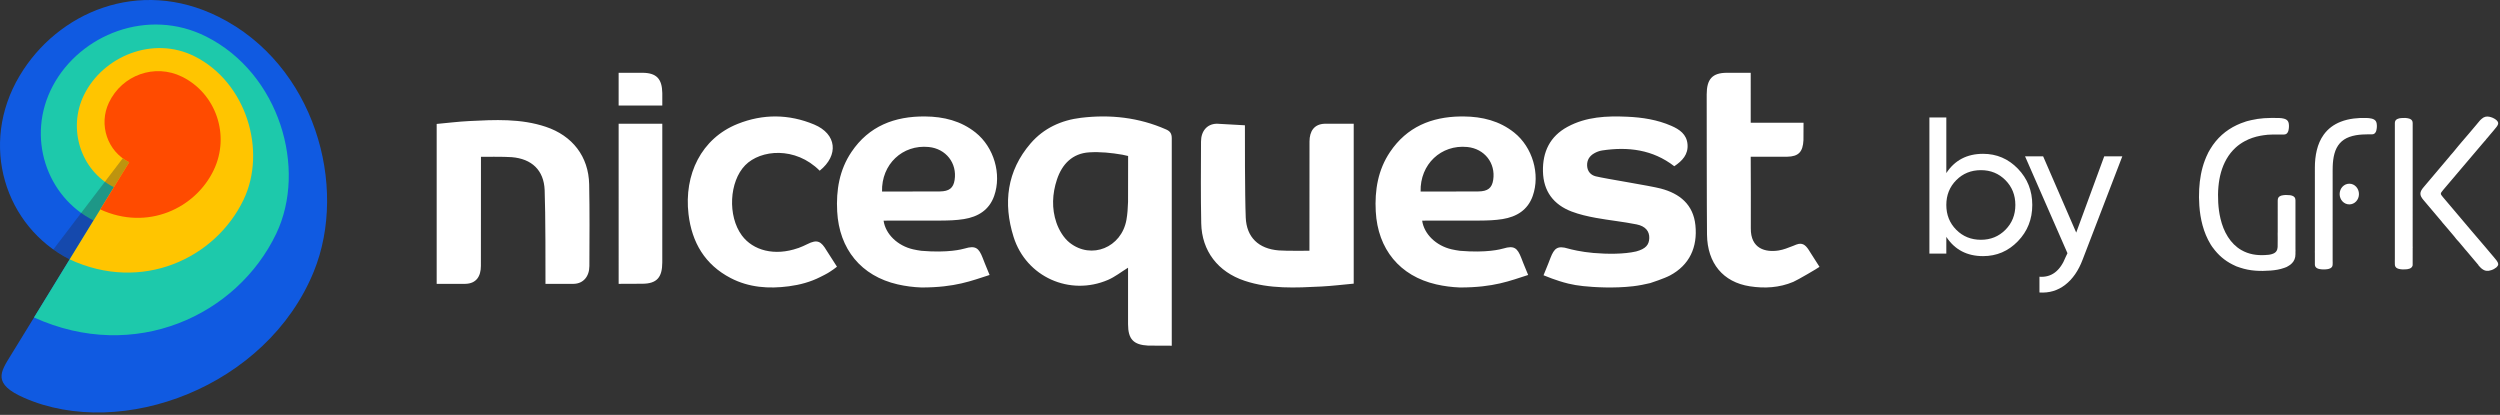 <?xml version="1.0" encoding="UTF-8"?>
<svg width="687px" height="114px" viewBox="0 0 687 114" version="1.1" xmlns="http://www.w3.org/2000/svg" xmlns:xlink="http://www.w3.org/1999/xlink">
    <rect x="0" y="0" width="687" height="114" fill="#333333" stroke="none"/>
    <!-- Generator: Sketch 57.1 (83088) - https://sketch.com -->
    <title>Nicequest Logo / Horizontal / *Main Dark BG by GFK@1,5x</title>
    <desc>Created with Sketch.</desc>
    <g id="Page-1" stroke="none" stroke-width="1" fill="none" fill-rule="evenodd">
        <g id="Nicequest-Logo-/-Horizontal-/-*Main-Dark-BG-by-GFK">
            <g id="Nicequest-Logo-/-Symbol-/-*Main" stroke-width="1">
                <g id="logo">
                    <path d="M5.395,20.817 C-5.904,39.774 1.435,62.292 19.132,71.272 C19.106,71.319 9.228,87.517 3.008,97.574 C0.113,102.259 -2.163,105.467 6.666,109.339 C33.43,121.077 73.326,106.334 86.238,74.604 C95.772,51.177 86.493,17.761 60.036,4.603 C38.108,-6.302 15.779,3.398 5.395,20.817 Z" id="blue" fill="#105AE1"></path>
                    <path d="M14.521,23.592 C7.049,37.637 12.883,54.146 25.695,60.57 C25.146,61.47 17.753,73.523 9.343,87.239 C37.044,99.817 65.178,86.667 75.91,64.208 C84.436,46.366 76.832,20.187 56.641,10.04 C40.632,1.995 22.028,9.478 14.521,23.592 Z" id="green" fill="#1DC9AB"></path>
                    <path d="M23.083,26.087 C18.529,35.361 22.163,46.867 31.293,51.444 C31.293,51.444 24.333,62.793 19.132,71.272 C38.998,80.537 59.186,71.015 66.916,54.916 C73.365,41.483 67.728,22.626 53.461,15.474 C42.047,9.753 28.305,15.453 23.083,26.087 Z" id="yellow" fill="#FFC500"></path>
                    <path d="M35.513,44.58 C34.887,44.272 34.266,43.884 33.734,43.497 L14.669,68.54 C15.442,69.114 17.388,70.398 19.132,71.272 L35.513,44.58 Z" id="shadow" fill="#222432" opacity="0.3"></path>
                    <path d="M50.036,21.09 C42.56,17.394 33.56,20.574 29.933,28.194 C27.032,34.29 29.529,41.629 35.509,44.586 C35.509,44.586 27.614,57.449 27.552,57.549 C40.561,63.529 53.733,57.238 58.747,46.703 C63.281,37.178 59.38,25.71 50.036,21.09" id="orange" fill="#FF4B00" fill-rule="nonzero"></path>
                </g>
            </g>
            <g id="Nicequest-Logo-/-Logotype" transform="translate(120, 20)" fill="#FFFFFF">
                <path d="M200.455,15.577 C201.569,16.069 202.004,16.727 202,18.021 C201.991,21.688 202,75 202,75 C202,75 195.793,74.987 195.522,74.972 C191.483,74.768 189.992,73.205 189.989,69.098 C189.986,63.92 189.988,58.742 189.988,53.564 C188.059,54.761 186.386,56.09 184.496,56.906 C173.974,61.439 161.979,56.103 158.528,45.09 C155.623,35.821 156.688,26.97 163.215,19.401 C166.831,15.211 171.656,13.015 177.084,12.368 C185.129,11.41 192.959,12.269 200.455,15.577 Z M282.236,12.002 L282.236,12.002 C287.319,12.05 292.055,13.203 296.108,16.437 C301.129,20.444 303.311,27.842 301.196,33.843 C299.828,37.722 296.766,39.577 292.899,40.204 C290.824,40.539 288.688,40.603 286.576,40.613 C281.35,40.643 276.08,40.631 270.809,40.631 C271.322,44.298 274.622,47.539 278.936,48.519 C279.692,48.691 280.447,48.818 281.202,48.922 C288.565,49.54 292.366,48.504 293.137,48.283 C296.086,47.397 296.98,48.166 298.03,50.834 C298.048,50.877 298.972,53.314 299.94,55.564 C294.925,57.153 290.558,59 281.202,59 C279.019,58.918 276.835,58.645 274.659,58.143 C264.656,55.845 258.607,48.463 258.056,38.092 C257.748,32.265 258.66,26.696 261.978,21.767 C266.612,14.88 273.358,12.118 281.358,12.004 L281.796,12 Z M133.796,12 L134.236,12.002 C139.319,12.05 144.055,13.203 148.108,16.437 C153.129,20.444 155.311,27.842 153.196,33.843 C151.828,37.722 148.767,39.577 144.899,40.204 C142.824,40.539 140.688,40.603 138.576,40.613 C133.349,40.643 128.08,40.631 122.808,40.631 C123.323,44.298 126.622,47.539 130.936,48.519 C131.691,48.691 132.447,48.818 133.201,48.922 C140.564,49.54 144.365,48.504 145.137,48.283 C148.086,47.397 148.979,48.166 150.029,50.834 C150.048,50.877 150.973,53.314 151.94,55.564 C146.925,57.153 142.558,59 133.201,59 C131.018,58.918 128.836,58.645 126.658,58.143 C116.656,55.845 110.606,48.463 110.057,38.092 C109.747,32.265 110.659,26.696 113.977,21.767 C118.781,14.629 125.852,11.923 134.236,12.002 Z M103.737,14.219 C109.918,16.805 110.568,22.642 105.251,26.909 C98.555,20.196 89.015,21.089 84.786,25.403 C80.389,29.886 79.898,39.358 83.873,44.714 C86.932,48.835 92.852,50.441 99.289,48.184 L99.326,48.178 L99.363,48.172 C100.176,47.877 101.176,47.433 101.83,47.1 C104.621,45.677 105.647,46.308 107.159,48.858 C107.166,48.857 108.458,50.87 109.736,52.878 L110,53.293 C109.382,53.796 108.743,54.238 108.096,54.653 C107.568,55.06 105.499,56.091 105.419,56.118 C102.714,57.49 99.805,58.274 96.769,58.673 C91.257,59.397 85.828,59.034 80.778,56.405 C73.745,52.744 70.122,46.671 69.203,38.843 C67.928,27.98 72.697,18.045 82.717,14.044 C89.665,11.269 96.783,11.312 103.737,14.219 Z M327.155,12.076 C331.331,12.26 335.439,12.895 339.305,14.588 C341.528,15.562 343.486,16.896 343.727,19.607 C343.979,22.442 342.305,24.202 340.09,25.681 C334.168,21.099 327.407,20.267 320.251,21.348 C319.497,21.461 318.728,21.758 318.065,22.142 C316.78,22.886 316.064,24.005 316.142,25.575 C316.222,27.146 317.205,28.134 318.506,28.453 C321.303,29.139 333.331,31.012 336.405,31.822 C341.578,33.186 345.319,36.192 345.9,41.893 C346.516,47.923 344.288,52.827 338.916,55.695 C337.331,56.541 333.593,57.759 333.477,57.792 C332.029,58.138 330.43,58.465 328.787,58.657 C323.526,59.271 317.978,58.934 315.042,58.62 C313.598,58.465 312.23,58.244 310.963,57.932 C307.44,57.063 304.844,55.882 304.16,55.645 C305.126,53.378 306.047,50.924 306.066,50.88 C307.114,48.193 308.005,47.419 310.947,48.311 C311.717,48.535 314.49,49.222 317.867,49.515 C321.735,49.85 326.352,49.856 329.605,49.099 C332.266,48.386 333.166,47.264 333.221,45.423 C333.277,43.579 332.204,42.162 329.751,41.667 C326.035,40.917 322.245,40.549 318.515,39.864 C316.277,39.452 314.018,38.94 311.897,38.135 C306.897,36.231 304.126,32.538 304.005,27.117 C303.885,21.752 305.907,17.464 310.781,14.835 C315.918,12.065 321.51,11.825 327.155,12.076 Z M361.096,0 L361.095,13.723 L375.611,13.723 L375.611,13.781 C375.61,14.313 375.6,18.31 375.59,18.518 C375.43,21.757 374.238,23.003 371.137,23.067 L370.895,23.069 L361.096,23.069 L361.097,23.568 C361.103,26.957 361.169,38.863 361.122,42.718 C361.046,48.388 365.179,49.39 368.757,48.833 C370.095,48.624 371.382,48.093 372.785,47.551 C373.311,47.295 373.927,47.101 374.248,47.029 C375.606,46.789 376.387,47.546 377.409,49.267 C377.415,49.267 378.763,51.377 380,53.328 C379.57,53.686 373.938,56.976 372.8,57.457 C368.957,59.081 364.879,59.306 360.836,58.673 C353.491,57.528 349.196,52.327 349.086,44.511 C349.014,39.396 348.999,7.551 349,5.952 C349.004,1.793 350.5,0.003 354.558,0.002 C355.943,0.002 357.688,0.002 359.026,0.001 L361.096,0 Z M252,14 L252,57.943 C248.973,58.218 246.057,58.583 243.132,58.732 C236.034,59.092 228.929,59.463 222.019,57.158 C214.707,54.719 210.251,49 210.097,41.346 C209.945,33.865 210.009,26.38 210.039,18.897 C210.05,15.996 211.716,14.107 214.234,14.004 L214.452,14 L222.103,14.429 C222.098,17.285 222.079,33.622 222.329,39.776 C222.551,45.23 225.87,48.368 231.404,48.815 C233.375,48.975 239.543,48.907 239.822,48.904 L239.832,48.904 L239.833,46.357 C239.835,42.519 239.835,22.458 239.85,18.912 C239.861,15.999 241.157,14.104 244.032,14.004 L244.275,14 L252,14 Z M29.98,14.842 C37.293,17.281 41.749,23 41.903,30.654 C42.055,38.135 41.991,45.62 41.961,53.103 C41.95,56.004 40.284,57.893 37.766,57.996 L37.548,58 L29.895,58 L29.896,57.571 C29.901,54.715 29.921,38.378 29.671,32.224 C29.449,26.77 26.13,23.631 20.596,23.185 C18.625,23.026 12.457,23.093 12.178,23.096 L12.168,23.096 L12.167,25.643 C12.165,29.481 12.164,49.541 12.15,53.088 C12.139,56.001 10.843,57.896 7.968,57.996 L7.725,58 L0,58 L0,14.057 C3.027,13.782 5.942,13.417 8.868,13.269 C15.965,12.908 23.071,12.536 29.98,14.842 Z M61.999,14 L61.999,36.633 C61.998,43.621 61.997,48.542 61.995,51.396 L61.994,52.121 C61.991,56.212 60.513,57.975 56.471,57.972 L56.277,57.973 C55.18,57.977 50.005,58 50.005,58 L50.005,55.822 C50.005,51.465 50.004,40.574 50.002,23.148 L50.001,14 Z M179.305,21.865 C174.735,22.154 171.871,25.054 170.449,29.338 C169.151,33.249 168.97,37.322 170.304,41.195 C171.008,43.241 172.311,45.423 173.972,46.723 C179.946,51.394 188.183,48.021 189.545,40.414 C189.835,38.797 189.931,37.145 189.987,35.485 L189.988,34.778 C189.991,32.308 190.004,24.646 190.007,23.127 L190.007,22.864 C190.007,22.864 188.966,22.605 188.441,22.515 C185.385,21.991 182.326,21.674 179.305,21.865 Z M270.383,32.642 L273.676,32.641 C277.395,32.639 283.249,32.632 286.233,32.608 C288.888,32.587 289.989,31.635 290.328,29.456 C291.048,24.821 287.945,20.865 283.22,20.394 C276.037,19.678 270.192,25.122 270.383,32.642 Z M135.22,20.394 C128.036,19.678 122.191,25.122 122.384,32.642 C123.379,32.642 133.871,32.644 138.232,32.608 C140.887,32.587 141.989,31.635 142.328,29.456 C143.047,24.821 139.945,20.865 135.22,20.394 Z M51.319,0.001 C52.18,0.001 53.522,0.002 55.515,0.002 L56.486,0.002 C60.425,0.002 61.93,1.679 61.997,5.56 L61.999,5.822 L61.999,9 L50,9 L50,0 L51.319,0.001 Z" id="Nicequest"></path>
            </g>
            <g id="by-gfk" stroke-width="1" transform="translate(530, 32)">
                <g id="Group-12" transform="translate(134.106, 0)">
                    <g id="Group-5" transform="translate(0.999, 0)"></g>
                </g>
                <path d="M96.332,0.43 C96.778,0.44 97.22,0.495 97.654,0.611 C97.803,0.65 97.95,0.705 98.091,0.77 C98.571,0.989 98.859,1.381 98.948,1.927 C99.056,2.587 99.014,3.242 98.857,3.889 C98.839,3.964 98.815,4.038 98.788,4.11 C98.572,4.687 98.196,4.967 97.614,4.97 C96.523,4.975 95.433,4.972 94.342,4.978 C93.542,4.983 92.745,5.048 91.953,5.174 C91.921,5.181 91.889,5.188 91.856,5.194 C91.633,5.205 91.414,5.245 91.197,5.299 C89.665,5.58 88.198,6.063 86.808,6.825 C85.934,7.304 85.122,7.866 84.375,8.543 C83.376,9.451 82.537,10.504 81.853,11.698 C80.524,14.016 79.881,16.565 79.629,19.244 C79.49,20.716 79.483,22.191 79.567,23.667 C79.652,25.144 79.839,26.604 80.179,28.039 C80.607,29.85 81.251,31.564 82.244,33.114 C83.207,34.617 84.412,35.841 85.916,36.713 C86.914,37.291 87.976,37.672 89.093,37.891 C90.227,38.113 91.367,38.153 92.514,38.086 C92.555,38.099 92.595,38.097 92.633,38.075 C92.705,38.092 92.774,38.078 92.842,38.051 C93.482,38.045 94.106,37.933 94.703,37.687 C95.474,37.37 95.859,36.74 95.895,35.879 C95.925,35.143 95.912,34.406 95.913,33.669 C95.914,33.146 95.905,32.623 95.901,32.1 C95.906,31.974 95.915,31.848 95.915,31.723 C95.916,28.856 95.915,25.99 95.916,23.124 C95.916,22.395 96.163,22.022 96.793,21.789 C96.87,21.761 96.949,21.738 97.029,21.719 C97.766,21.543 98.51,21.563 99.254,21.637 C99.498,21.661 99.738,21.719 99.969,21.812 C100.553,22.049 100.785,22.399 100.793,23.068 L100.793,23.33 C100.793,27.702 100.793,32.074 100.794,36.446 C100.794,36.572 100.804,36.698 100.809,36.824 C100.776,37.152 100.8,37.482 100.794,37.811 C100.788,38.072 100.776,38.334 100.73,38.591 C100.561,39.529 100.06,40.226 99.345,40.769 C99.034,41.005 98.687,41.173 98.355,41.37 C98.142,41.452 97.93,41.536 97.716,41.613 C96.493,42.057 95.226,42.252 93.947,42.351 C92.531,42.462 91.114,42.489 89.696,42.374 C88.314,42.263 86.958,42.005 85.634,41.565 C85.27,41.445 84.909,41.315 84.547,41.19 C84.192,41.02 83.834,40.857 83.482,40.68 C81.329,39.601 79.531,38.05 78.082,36.036 C78.044,35.983 77.998,35.935 77.956,35.885 C77.845,35.677 77.712,35.485 77.57,35.3 C77.549,35.225 77.512,35.161 77.453,35.114 C76.48,33.51 75.772,31.778 75.27,29.948 C74.786,28.18 74.509,26.371 74.379,24.535 C74.27,23.012 74.249,21.488 74.334,19.963 C74.486,17.23 74.945,14.568 75.91,12.019 C76.158,11.361 76.442,10.721 76.754,10.094 C76.788,10.026 76.816,9.955 76.846,9.885 C77.027,9.573 77.205,9.258 77.39,8.949 C79.188,5.952 81.648,3.791 84.686,2.359 C85.425,2.011 86.181,1.71 86.957,1.469 C86.991,1.458 87.023,1.437 87.056,1.421 C87.056,1.421 87.082,1.424 87.082,1.424 L87.105,1.41 C87.202,1.39 87.3,1.375 87.386,1.317 C87.819,1.212 88.251,1.101 88.685,1.001 C89.832,0.735 90.992,0.571 92.162,0.484 C93.552,0.381 94.942,0.4 96.332,0.43 Z M154.058,0.08 C154.702,0.214 155.301,0.459 155.841,0.86 C156.015,0.989 156.17,1.139 156.299,1.318 C156.513,1.614 156.561,1.931 156.41,2.277 C156.313,2.5 156.184,2.7 156.04,2.889 C155.481,3.624 154.862,4.301 154.274,5.008 C154.05,5.277 153.827,5.546 153.603,5.815 C153.532,5.863 153.476,5.927 153.432,6.002 C153.32,6.136 153.194,6.256 153.106,6.412 C152.988,6.509 152.893,6.629 152.809,6.759 C152.727,6.823 152.655,6.897 152.61,6.996 C152.57,7.035 152.526,7.071 152.49,7.113 C151.472,8.311 150.454,9.51 149.436,10.709 C148.511,11.799 147.585,12.889 146.659,13.979 C144.912,16.038 143.164,18.097 141.418,20.157 C141.24,20.367 141.06,20.574 140.908,20.807 C140.695,21.134 140.689,21.314 140.904,21.632 C141.027,21.814 141.163,21.986 141.304,22.152 C142.264,23.289 143.228,24.422 144.189,25.558 C145.86,27.532 147.528,29.509 149.199,31.482 C149.725,32.103 150.26,32.717 150.788,33.336 C151.527,34.199 152.264,35.065 153.001,35.929 C153.514,36.537 154.029,37.143 154.539,37.753 C155.038,38.349 155.558,38.925 156.031,39.545 C156.282,39.874 156.497,40.222 156.513,40.667 L156.449,40.897 C156.423,40.914 156.409,40.939 156.401,40.967 L156.395,41.008 L156.375,41.023 C156.362,41.036 156.356,41.054 156.355,41.076 C156.26,41.189 156.165,41.303 156.07,41.416 C156.017,41.431 155.982,41.47 155.953,41.517 L155.305,41.948 C155.26,41.949 155.219,41.959 155.194,42.003 C155.151,42.008 155.109,42.014 155.082,42.055 C154.93,42.095 154.785,42.157 154.644,42.228 C154.39,42.292 154.136,42.355 153.881,42.418 C153.836,42.417 153.79,42.412 153.745,42.416 C153.259,42.467 152.805,42.363 152.381,42.102 C152.142,41.955 151.907,41.801 151.71,41.591 C151.503,41.373 151.298,41.154 151.092,40.936 C151.11,40.816 151.013,40.767 150.956,40.699 C150.176,39.772 149.394,38.846 148.61,37.923 C148.176,37.411 147.757,36.885 147.3,36.395 C147.244,36.32 147.191,36.241 147.13,36.17 C146.626,35.572 146.116,34.979 145.617,34.377 C145.399,34.115 145.139,33.899 144.935,33.624 C144.784,33.418 144.631,33.214 144.468,33.019 C143.847,32.28 143.225,31.543 142.599,30.809 C142.121,30.249 141.66,29.671 141.161,29.132 C140.901,28.767 140.598,28.441 140.312,28.101 C138.864,26.383 137.411,24.669 135.961,22.953 C135.722,22.67 135.497,22.376 135.329,22.037 C135.061,21.495 135.06,20.954 135.328,20.413 C135.5,20.065 135.733,19.765 135.979,19.475 C138.378,16.637 140.777,13.799 143.176,10.96 C143.242,10.881 143.303,10.796 143.367,10.713 C143.794,10.26 144.184,9.769 144.585,9.291 C145.228,8.526 145.84,7.733 146.501,6.987 C147.779,5.545 148.999,4.046 150.254,2.581 C150.628,2.145 150.991,1.698 151.359,1.257 C151.443,1.204 151.506,1.128 151.553,1.037 C151.566,1.024 151.578,1.011 151.59,0.998 C151.729,0.873 151.867,0.746 152.007,0.621 C152.609,0.088 153.293,-0.08 154.058,0.08 Z M120.3,0.42 C120.764,0.436 121.229,0.474 121.686,0.58 C121.9,0.629 122.108,0.698 122.307,0.797 C122.743,1.017 123.011,1.38 123.099,1.88 C123.221,2.569 123.177,3.254 122.998,3.928 C122.978,4.002 122.951,4.075 122.921,4.146 C122.707,4.642 122.355,4.919 121.83,4.918 C120.953,4.917 120.077,4.914 119.201,4.963 C117.977,5.032 116.771,5.212 115.603,5.635 C113.457,6.412 112.103,7.975 111.489,10.286 C111.194,11.397 111.07,12.532 111.03,13.681 C111.019,14.011 111.012,14.341 111.012,14.672 L111.01,39.744 C111.01,39.851 111.017,39.957 111.022,40.064 C111.017,40.267 111.01,40.471 111.01,40.675 C111.011,41.151 110.802,41.486 110.412,41.704 C110.133,41.86 109.83,41.934 109.523,41.975 C108.804,42.071 108.086,42.071 107.371,41.929 C107.146,41.884 106.929,41.814 106.725,41.701 C106.332,41.484 106.128,41.145 106.127,40.671 C106.127,39.632 106.127,38.593 106.126,37.554 C106.126,37.438 106.118,37.321 106.115,37.205 C106.119,37.079 106.126,36.953 106.126,36.827 C106.127,29.237 106.127,21.648 106.127,14.058 C106.127,12.419 106.277,10.799 106.672,9.211 C107.049,7.693 107.641,6.282 108.542,5.029 C109.76,3.336 111.351,2.194 113.215,1.46 C114.375,1.003 115.575,0.729 116.802,0.572 C117.965,0.424 119.131,0.38 120.3,0.42 Z M132.009,0.582 C132.105,0.61 132.2,0.646 132.293,0.687 C132.761,0.899 133.007,1.264 133.004,1.817 C132.999,2.915 133.004,4.013 133.004,5.112 C133.003,15.305 133.002,25.499 133.002,35.692 C133.002,35.789 132.988,35.887 133.021,35.981 C132.987,36.114 133.004,36.251 133.003,36.385 C133.001,37.885 133.001,39.385 132.999,40.884 C132.987,40.9 132.985,40.918 132.993,40.937 C132.868,41.414 132.554,41.679 132.129,41.829 C131.796,41.946 131.453,41.992 131.106,42.018 C130.447,42.067 129.791,42.05 129.146,41.877 C129.023,41.844 128.901,41.799 128.785,41.743 C128.341,41.532 128.11,41.168 128.106,40.646 C128.104,40.336 128.098,40.025 128.095,39.715 C128.099,39.521 128.106,39.327 128.106,39.133 L128.106,1.788 C128.11,1.277 128.342,0.923 128.77,0.71 C129.115,0.539 129.484,0.474 129.859,0.442 C130.582,0.382 131.301,0.379 132.009,0.582 Z M156.395,41.008 L156.397,41.009 L156.395,41.011 L156.395,41.008 L156.399,41.007 Z M115.609,18.482 C117.071,18.486 118.244,19.759 118.241,21.34 C118.239,22.916 117.058,24.174 115.584,24.169 C114.109,24.164 112.935,22.904 112.936,21.329 C112.937,19.739 114.121,18.478 115.609,18.482 Z" id="Combined-Shape" fill="#FFFFFF"></path>
                <path d="M14.95,10.27 C18.691,10.27 21.879,11.633 24.516,14.358 C27.153,17.084 28.471,20.407 28.471,24.326 C28.471,28.245 27.153,31.567 24.516,34.293 C21.879,37.019 18.691,38.382 14.95,38.382 C10.531,38.382 7.164,36.618 4.849,33.091 L4.849,37.687 L0.199,37.687 L0.199,0.276 L4.849,0.276 L4.849,15.561 C7.164,12.034 10.531,10.27 14.95,10.27 Z M14.362,33.892 C17.034,33.892 19.278,32.975 21.096,31.14 C22.913,29.305 23.821,27.034 23.821,24.326 C23.821,21.618 22.913,19.347 21.096,17.512 C19.278,15.677 17.034,14.759 14.362,14.759 C11.654,14.759 9.391,15.677 7.574,17.512 C5.757,19.347 4.849,21.618 4.849,24.326 C4.849,27.034 5.757,29.305 7.574,31.14 C9.391,32.975 11.654,33.892 14.362,33.892 Z M48.239,10.965 L53.209,10.965 L42.307,39.344 C41.166,42.372 39.572,44.679 37.523,46.265 C35.475,47.85 33.114,48.554 30.442,48.376 L30.442,44.047 C33.72,44.296 36.125,42.479 37.657,38.595 L38.138,37.58 L26.487,10.965 L31.457,10.965 L40.543,31.915 L48.239,10.965 Z" id="by" fill="#FFFFFF"></path>
            </g>
        </g>
    </g>
</svg>
